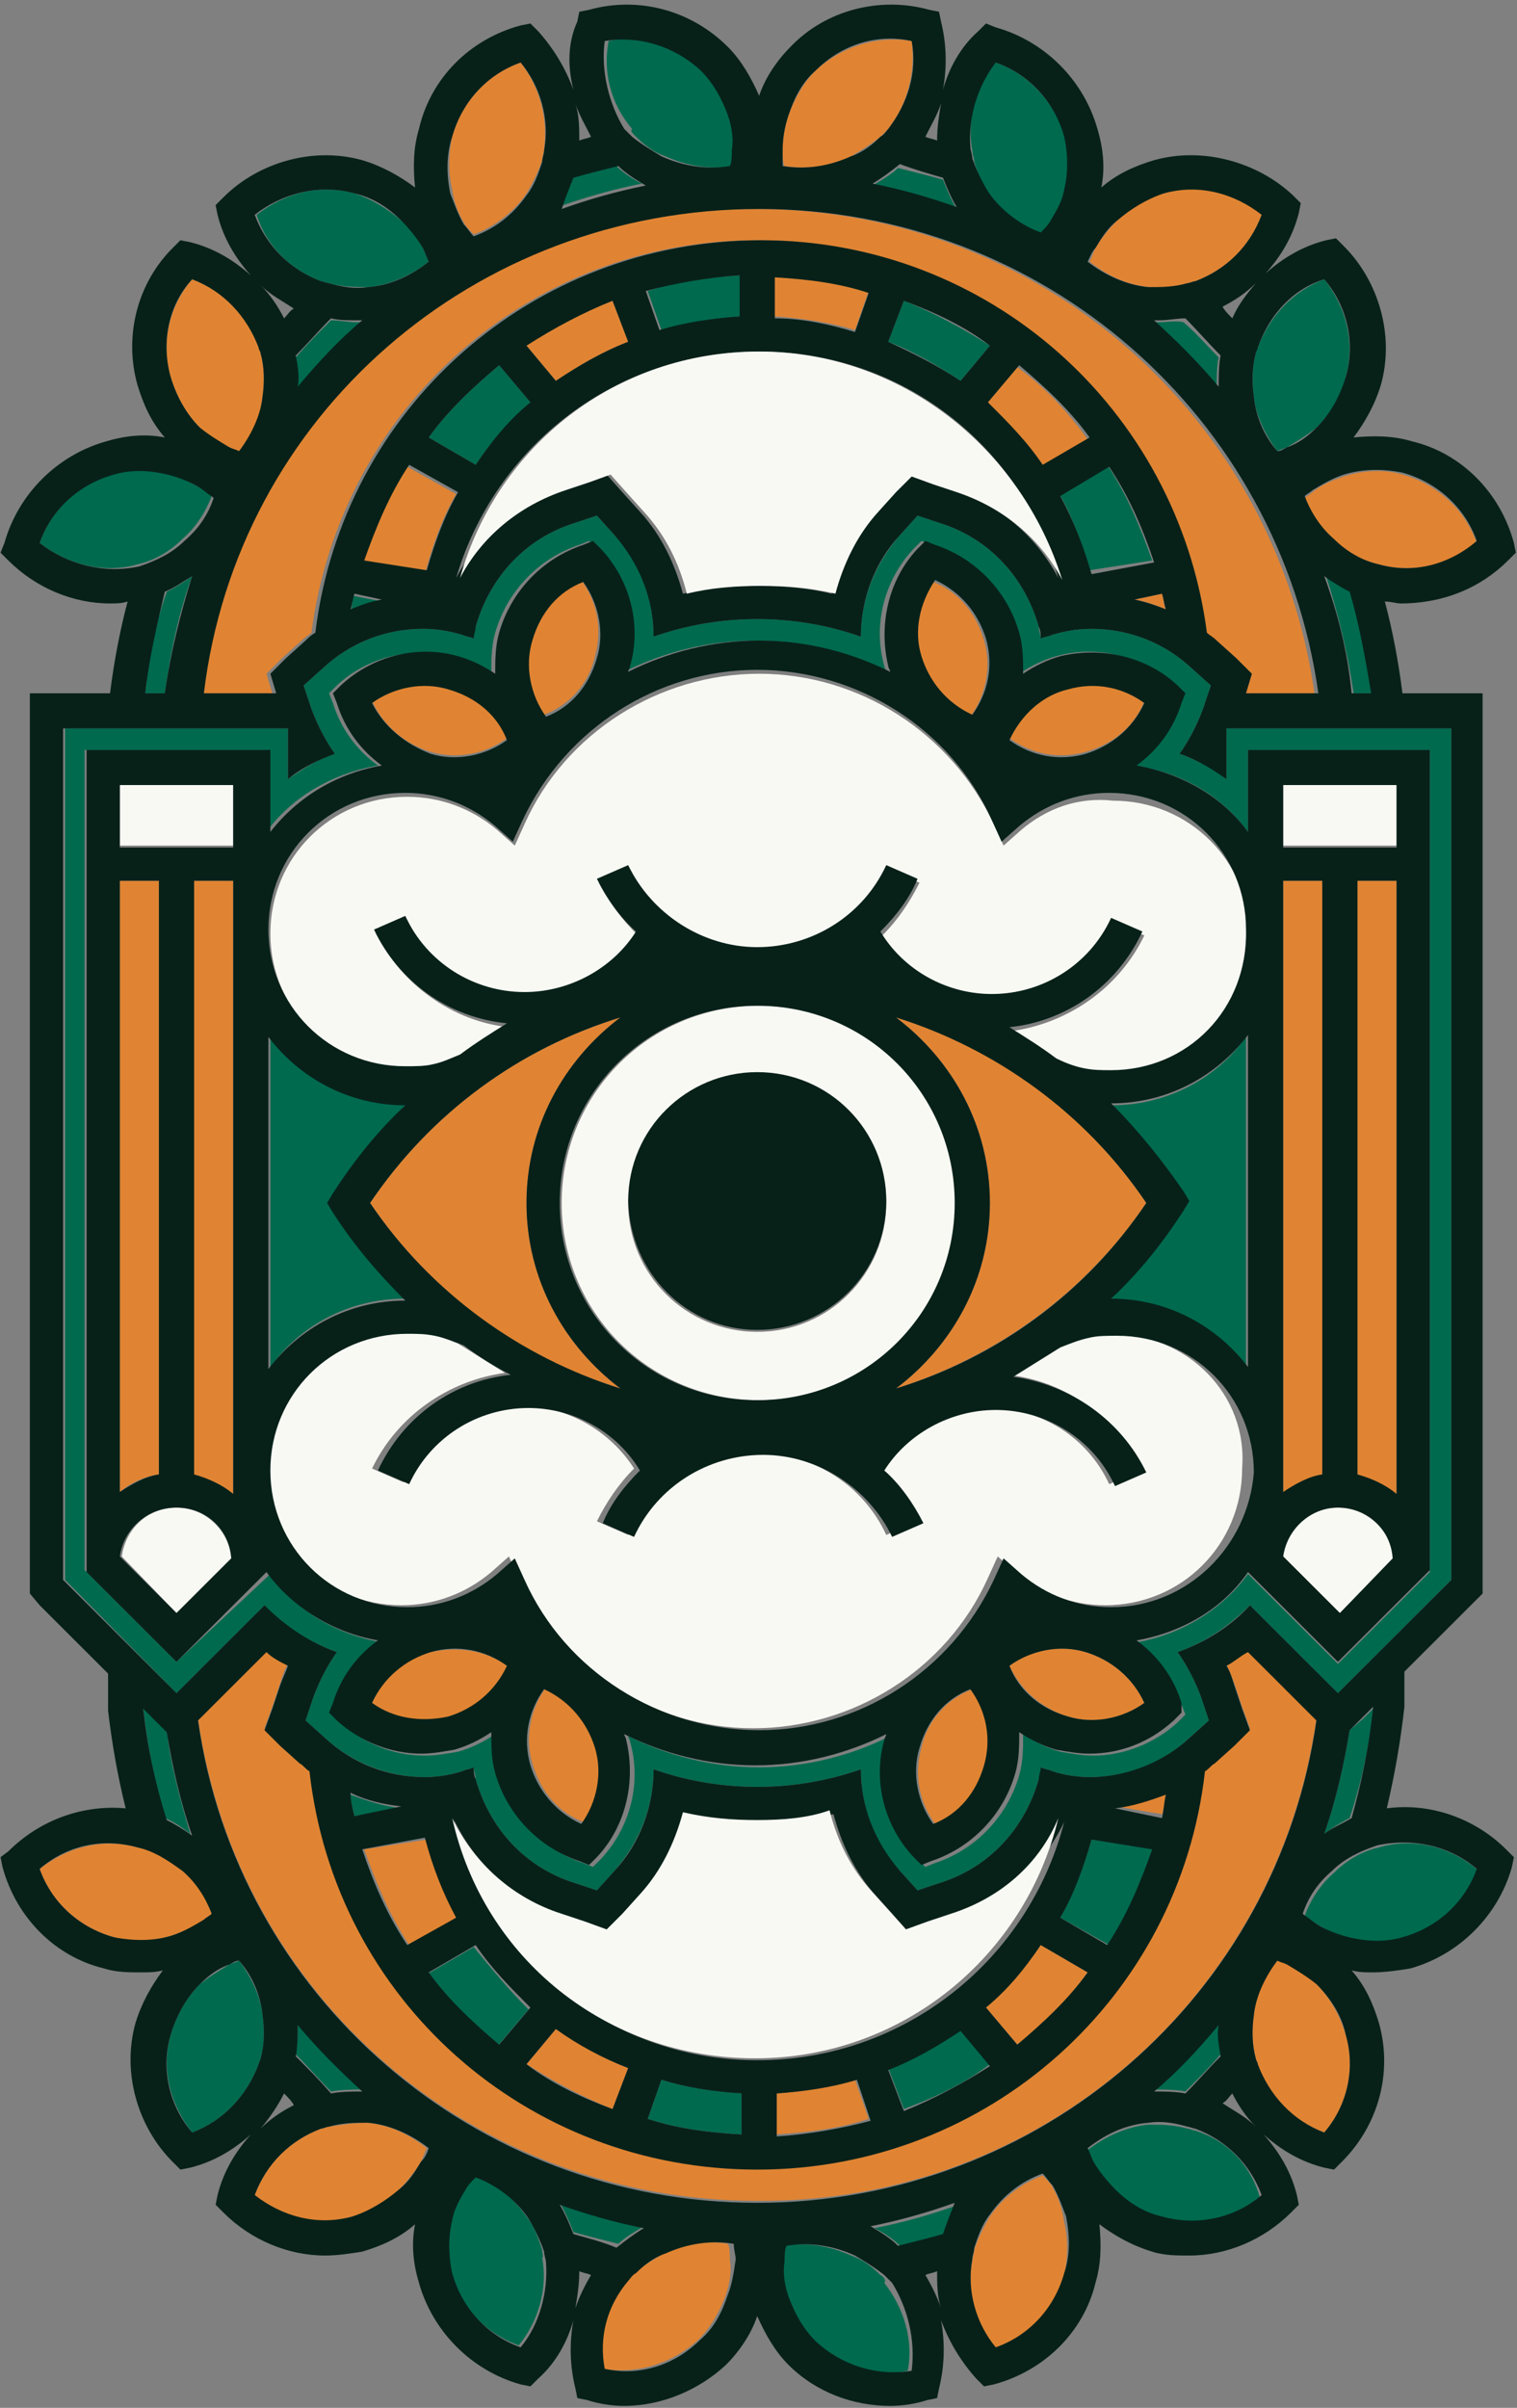 <svg width="365" height="579" viewBox="0 0 365 579" fill="none" xmlns="http://www.w3.org/2000/svg">
<rect x="0" y="0" width="365" height="579" fill="#808080" stroke="none"/>
<g clip-path="url(#clip0_2522_4672)">
<path d="M49.054 461.605C49.525 461.135 50.465 460.666 50.936 460.196C49.525 455.97 47.172 452.683 43.879 449.865C41.057 447.048 37.293 445.169 33.059 444.23C24.591 441.882 16.123 444.23 9.537 449.396C12.36 457.378 18.946 463.483 27.414 465.831C32.118 467.24 37.293 466.77 41.527 465.361C44.35 464.422 46.702 463.483 49.054 461.605Z" fill="#E08433"/>
<path d="M34.943 166.709H39.648C41.059 156.848 42.941 147.456 46.234 138.534C44.352 139.943 42 141.351 40.118 142.291C37.296 150.273 35.884 158.256 34.943 166.709Z" fill="#006A4E"/>
<path d="M62.699 494.945C63.64 491.658 63.64 487.902 63.169 484.615C62.699 479.919 60.347 475.223 57.524 471.466C56.583 471.936 56.113 471.936 55.172 472.405C52.819 473.814 50.467 475.223 48.115 477.101C44.822 480.388 42.47 484.615 41.059 489.31C38.706 497.763 41.059 506.215 46.233 512.789C53.76 509.972 59.406 503.867 62.228 496.354C62.228 495.884 62.699 495.415 62.699 494.945Z" fill="#006A4E"/>
<path d="M40.12 416.056L36.827 412.769L34.475 410.421C35.416 419.813 37.297 428.735 39.65 437.187C42.002 438.126 43.883 439.535 45.765 440.944C43.413 432.961 41.061 424.508 40.12 416.056Z" fill="#006A4E"/>
<path d="M33.059 135.716C37.293 134.777 41.057 132.429 43.879 129.612C47.172 126.794 49.525 123.038 50.936 119.281C50.465 118.812 49.525 118.342 49.054 117.872C46.702 116.464 44.35 115.055 41.527 114.116C36.823 112.707 32.118 112.707 26.943 113.646C18.946 116.464 12.36 122.568 9.537 130.551C16.123 135.716 25.062 138.064 33.059 135.716Z" fill="#006A4E"/>
<path d="M148.32 39.922C144.557 40.861 141.264 41.8 137.5 42.739C136.559 45.087 135.618 47.435 134.207 49.783C140.793 47.435 147.379 45.557 154.436 44.148C152.554 43.209 150.202 41.8 148.32 39.922Z" fill="#006A4E"/>
<path d="M48.117 102.846C49.999 104.724 52.351 106.602 55.174 107.542C56.115 108.011 56.585 108.481 57.526 108.481C60.819 104.724 62.701 100.028 63.172 95.332C63.642 92.045 63.642 88.289 62.701 85.002C62.701 84.532 62.231 84.063 62.231 83.593C59.878 76.08 53.763 69.975 46.236 67.158C40.59 73.732 38.709 82.654 41.061 90.637C42.472 95.332 44.824 99.559 48.117 102.846Z" fill="#E08433"/>
<path d="M77.282 67.627C77.753 67.627 78.694 68.097 79.164 68.097C82.457 69.036 85.28 69.036 88.573 69.036C93.748 68.566 98.923 66.219 103.157 62.931C102.686 61.992 102.216 60.584 101.745 59.644C100.334 57.297 98.923 54.949 96.57 53.07C93.277 50.253 89.514 47.905 85.28 46.496C76.812 44.148 68.344 46.496 61.758 51.661C64.11 59.175 69.755 64.81 77.282 67.627Z" fill="#006A4E"/>
<path d="M111.626 53.54C112.096 54.479 113.037 55.418 113.978 56.358C119.153 54.479 123.857 50.722 126.68 46.496C128.091 44.148 129.503 41.331 130.444 38.514C130.444 37.574 130.914 36.635 130.914 35.696C131.855 28.652 129.973 21.139 125.269 15.034C117.271 17.852 111.156 24.426 108.803 32.879C107.862 37.105 107.862 41.8 108.803 45.557C109.274 48.844 110.215 51.192 111.626 53.54Z" fill="#E08433"/>
<path d="M316.737 413.238L316.266 412.769L300.271 396.803C298.86 398.212 296.978 399.151 295.097 400.09C295.567 401.499 296.508 403.377 296.978 404.786L298.86 410.421L300.742 415.586L296.978 419.343L292.274 423.569C291.333 424.039 290.863 424.978 289.922 425.447C283.806 480.388 237.703 521.242 182.191 521.242C126.679 521.242 80.575 479.919 74.46 425.447C73.519 424.978 73.048 424.039 72.108 423.569L67.403 419.343L63.639 415.586L65.521 410.421L67.403 404.786C67.874 403.377 68.344 401.499 69.285 400.09C67.403 399.151 65.992 397.742 64.11 396.803L48.115 412.769L47.645 413.238C57.053 479.919 113.977 529.225 182.191 529.225C250.405 529.694 307.328 479.919 316.737 413.238Z" fill="#E08433"/>
<path d="M159.612 541.903C157.26 543.312 154.907 544.721 152.555 546.599C152.085 547.068 151.144 548.008 150.673 548.477C145.969 554.582 144.087 562.095 145.028 569.608C153.496 571.017 161.964 568.2 168.08 562.565C171.373 559.278 173.255 555.521 174.666 551.764C175.607 548.947 176.077 546.129 175.607 543.312C175.607 541.903 175.607 540.494 175.136 539.555C170.432 538.616 164.787 539.555 159.612 541.903Z" fill="#E08433"/>
<path d="M154.909 535.329C147.852 533.921 141.266 532.042 134.68 529.694C136.091 532.042 137.032 534.39 137.973 536.738C141.266 537.677 145.029 538.616 148.793 539.556C150.204 538.147 152.556 536.738 154.909 535.329Z" fill="#006A4E"/>
<path d="M153.022 32.878C154.904 34.756 157.256 36.635 160.079 37.574C165.254 39.922 170.899 40.861 176.544 39.922C176.544 38.513 177.015 37.104 177.015 36.165C177.015 33.348 176.544 30.53 176.074 27.713C174.663 23.486 172.781 19.73 169.488 16.912C163.372 10.808 154.904 7.99 146.436 9.869C145.025 17.382 146.906 24.895 152.081 31C151.611 31.469 152.081 31.939 153.022 32.878Z" fill="#006A4E"/>
<path d="M130.443 540.964C129.502 538.147 128.562 535.329 126.68 532.982C123.387 528.286 119.153 524.999 113.978 523.12C113.037 524.06 112.567 524.999 111.626 525.938C110.214 528.286 109.273 531.103 108.333 533.451C107.392 537.677 107.392 541.904 108.333 546.13C110.685 554.582 116.801 561.156 124.798 563.974C129.502 558.339 131.855 550.356 130.443 542.843C130.914 542.843 130.443 541.904 130.443 540.964Z" fill="#006A4E"/>
<path d="M79.166 511.38C78.695 511.38 77.754 511.85 77.284 511.85C69.757 514.667 64.112 520.302 61.289 527.816C67.875 533.45 76.814 535.329 84.811 532.981C89.045 532.042 92.809 529.694 96.102 526.407C97.984 524.528 99.865 522.181 101.277 519.833C101.747 518.893 102.217 517.485 102.688 516.546C98.454 513.259 93.749 510.911 88.104 510.441C85.282 510.441 82.459 510.911 79.166 511.38Z" fill="#E08433"/>
<path d="M48.117 166.709H65.523L64.112 162.013L67.876 158.256L72.58 154.03C73.521 153.091 74.462 152.621 74.932 152.152C81.989 98.15 127.151 57.766 182.193 57.766C237.235 57.766 282.867 98.15 289.454 152.152C290.394 152.621 291.335 153.561 291.806 154.03L296.51 158.256L300.274 162.013L298.862 166.709H316.269C306.86 100.028 249.936 50.253 181.722 50.253C113.979 50.253 57.056 100.028 48.117 166.709Z" fill="#E08433"/>
<path d="M204.774 37.574C207.126 36.165 209.478 34.757 211.831 32.878C212.301 32.409 213.242 31.47 213.712 31C218.417 24.895 220.299 17.382 219.358 9.869C210.89 8.46 202.422 11.278 196.306 16.913C193.013 20.2 191.131 23.956 189.72 27.713C188.779 30.53 188.309 33.348 188.309 36.165C188.309 37.574 188.309 38.983 188.779 39.922C194.424 40.861 200.07 39.922 204.774 37.574Z" fill="#E08433"/>
<path d="M109.745 118.811L97.984 112.237C93.28 119.281 89.987 126.794 87.164 135.247L102.218 138.064C104.1 131.02 106.452 124.446 109.745 118.811Z" fill="#E08433"/>
<path d="M84.34 146.986C86.692 146.047 89.515 145.108 91.867 144.638L84.81 143.23C84.81 144.169 84.81 145.578 84.34 146.986Z" fill="#006A4E"/>
<path d="M209.947 44.618C217.004 46.027 223.59 47.905 230.176 50.253C228.765 47.905 227.824 45.557 226.883 43.209C223.59 42.27 219.827 41.331 216.063 40.392C214.652 41.8 212.299 43.209 209.947 44.618Z" fill="#006A4E"/>
<path d="M302.152 85.002C301.212 88.289 301.212 92.045 301.682 95.332C302.153 100.028 304.505 104.724 307.327 108.481C308.268 108.011 308.739 108.011 309.68 107.542C312.032 106.133 314.384 104.724 316.736 102.846C320.029 99.559 322.852 95.332 323.793 90.637C326.145 82.184 323.793 73.732 318.618 67.158C311.091 69.975 305.446 76.08 302.623 83.593C302.623 83.593 302.152 84.063 302.152 85.002Z" fill="#006A4E"/>
<path d="M127.621 96.742L120.094 87.819C113.978 92.985 107.863 98.62 103.158 105.194L114.449 111.768C118.212 106.133 122.446 101.437 127.621 96.742Z" fill="#006A4E"/>
<path d="M234.41 38.983C235.351 41.8 236.292 44.618 238.174 46.966C241.467 51.662 245.701 54.949 250.876 56.827C251.817 55.888 252.287 54.949 253.228 54.01C254.639 51.662 255.58 48.844 256.521 46.496C257.462 42.27 257.462 38.044 256.521 33.818C254.169 24.896 247.583 17.852 239.585 15.034C234.881 20.669 232.529 28.652 233.94 36.166C233.94 37.105 234.41 38.044 234.41 38.983Z" fill="#006A4E"/>
<path d="M285.688 68.097C286.159 68.097 287.099 67.627 287.57 67.627C295.097 64.81 300.742 59.175 303.565 51.662C296.979 46.027 288.04 44.148 280.043 46.496C275.809 47.435 272.045 49.783 268.752 53.07C266.87 54.949 264.989 57.297 263.577 59.645C263.107 60.584 262.636 61.992 262.166 62.932C266.4 66.219 271.104 68.567 276.75 69.036C279.572 69.506 282.395 69.036 285.688 68.097Z" fill="#E08433"/>
<path d="M87.163 77.488C86.692 77.488 86.222 77.488 85.752 77.488C83.87 77.488 81.518 77.019 79.636 77.019C76.813 79.836 73.991 82.654 71.168 85.941C71.638 88.289 71.638 91.106 71.638 93.454C76.343 87.35 81.518 82.184 87.163 77.488Z" fill="#006A4E"/>
<path d="M278.632 77.488C278.162 77.488 277.691 77.488 277.221 77.488C282.866 82.184 288.041 87.819 292.745 93.454C292.745 91.106 292.745 88.289 293.216 85.941C290.393 83.123 287.57 79.836 284.748 77.488C282.866 77.019 280.984 77.488 278.632 77.488Z" fill="#006A4E"/>
<path d="M277.222 134.777C274.399 126.794 271.106 118.812 266.402 111.768L254.641 118.342C257.934 123.977 260.286 130.551 262.168 137.125L277.222 134.777Z" fill="#006A4E"/>
<path d="M217.473 72.323L213.709 82.184C219.825 84.532 225.47 87.819 231.115 91.576L238.172 83.123C231.586 78.897 224.529 75.14 217.473 72.323Z" fill="#006A4E"/>
<path d="M244.761 88.289L237.234 97.211C242.409 101.437 246.643 106.602 250.407 112.237L261.697 105.663C256.993 99.089 251.348 92.985 244.761 88.289Z" fill="#E08433"/>
<path d="M279.573 142.76L272.986 144.169C275.809 144.638 278.161 145.577 280.513 146.517C280.043 145.577 280.043 144.169 279.573 142.76Z" fill="#E08433"/>
<path d="M178.429 66.219C170.431 66.688 162.904 67.627 155.848 69.975L159.141 79.367C165.256 77.489 171.843 76.549 178.429 76.08V66.219Z" fill="#006A4E"/>
<path d="M151.141 82.184L147.377 72.323C139.85 75.14 132.793 78.427 126.678 83.123L133.734 91.576C139.38 87.819 145.025 84.532 151.141 82.184Z" fill="#E08433"/>
<path d="M186.428 66.219V76.08C193.014 76.549 199.6 77.489 205.716 79.367L209.009 69.975C201.952 68.097 194.425 66.688 186.428 66.219Z" fill="#E08433"/>
<path d="M87.163 502.459C81.518 497.763 76.343 492.128 71.638 486.493C71.638 488.841 71.638 491.658 71.168 494.006C73.991 496.824 76.813 500.111 79.636 502.928C82.459 502.459 84.811 502.459 87.163 502.459Z" fill="#006A4E"/>
<path d="M261.226 180.796C267.812 178.918 272.987 174.692 275.339 168.587C270.164 164.83 263.108 163.422 256.992 165.3C250.406 167.178 245.231 171.405 242.879 177.509C248.054 181.266 254.64 182.674 261.226 180.796Z" fill="#E08433"/>
<path d="M238.171 289.269C238.171 307.583 229.233 323.549 215.59 333.879C239.582 326.366 261.223 310.87 275.806 289.269C261.223 267.669 240.053 252.173 215.59 244.659C229.233 254.99 238.171 270.956 238.171 289.269Z" fill="#E08433"/>
<path d="M89.045 289.269C103.629 310.87 124.798 326.366 149.261 333.879C135.619 323.549 126.68 307.583 126.68 289.269C126.68 270.956 135.619 254.99 149.261 244.659C124.798 252.173 103.629 267.669 89.045 289.269Z" fill="#E08433"/>
<path d="M135.146 289.269C135.146 315.566 156.316 336.697 182.661 336.697C209.006 336.697 230.176 315.566 230.176 289.269C230.176 262.973 209.006 241.842 182.661 241.842C156.316 241.842 135.146 262.973 135.146 289.269ZM182.191 258.277C199.126 258.277 213.24 271.895 213.24 289.269C213.24 306.174 199.597 320.262 182.191 320.262C165.255 320.262 151.141 306.644 151.141 289.269C151.612 271.895 165.255 258.277 182.191 258.277Z" fill="#F9F9F4"/>
<path d="M143.143 157.787C145.025 151.212 143.614 144.638 139.85 139.473C133.735 142.29 129.501 147.456 127.619 153.56C125.737 160.134 127.148 166.709 130.912 171.874C137.028 169.526 141.732 164.361 143.143 157.787Z" fill="#E08433"/>
<path d="M233.468 172.344C237.231 167.178 238.642 160.135 236.761 154.03C234.879 147.456 230.645 142.291 224.529 139.943C220.766 145.108 219.354 152.152 221.236 158.256C223.118 164.361 227.822 169.526 233.468 172.344Z" fill="#E08433"/>
<path d="M97.513 312.279C91.397 306.174 85.282 299.13 80.577 291.148L79.166 288.8L80.577 286.452C85.752 278.938 91.397 271.895 97.984 265.321C84.341 265.321 72.58 258.746 65.053 248.885V328.714C72.109 318.853 83.87 312.279 97.513 312.279Z" fill="#006A4E"/>
<path d="M325.206 142.291C322.853 141.351 320.972 139.943 319.09 138.534C321.912 147.456 324.265 156.848 325.676 166.709H330.38C328.969 158.256 327.558 150.273 325.206 142.291Z" fill="#006A4E"/>
<path d="M295.096 187.37C291.803 184.553 287.569 182.674 283.806 181.265C286.158 177.978 288.04 174.222 289.451 170.465L291.333 164.83L286.628 160.604C280.042 154.499 271.574 151.212 262.636 151.212C259.343 151.212 256.52 151.682 253.227 152.621C252.286 153.091 251.345 153.091 250.404 153.56C250.404 152.621 249.934 151.682 249.934 150.743C246.641 139.003 238.173 129.612 226.412 125.855L220.767 123.977L216.533 128.672C210.417 135.716 207.124 144.169 207.124 153.091C199.126 150.273 190.658 148.864 182.191 148.864C173.723 148.864 165.255 150.273 157.257 153.091C157.257 144.169 153.964 135.247 147.848 128.672L143.614 123.977L137.969 125.855C126.208 129.612 117.74 139.003 114.447 150.743C113.977 151.682 113.977 152.621 113.977 153.56C113.036 153.091 112.095 153.091 111.154 152.621C107.861 151.682 105.038 151.212 101.745 151.212C92.807 151.212 84.339 154.499 77.752 160.604L73.048 164.83L74.93 170.465C76.341 174.222 78.223 177.978 80.575 181.265C76.341 182.674 72.578 185.022 69.285 187.37V175.161H15.654V379.898L42.469 407.134L63.639 386.002C68.344 391.168 74.46 394.924 81.046 397.272C78.693 400.559 76.812 404.316 75.4 408.073L73.519 413.708L78.223 417.934C84.809 424.038 93.748 427.326 102.215 427.326C105.038 427.326 108.331 426.856 111.154 425.917C112.095 425.447 113.036 425.447 113.977 424.978C113.977 425.917 114.447 426.856 114.447 427.795C117.74 439.535 126.208 448.926 137.969 452.683L143.614 454.561L147.848 449.865C153.964 442.822 157.257 434.369 157.257 425.447C165.255 428.265 173.723 429.673 182.191 429.673C190.658 429.673 199.126 428.265 207.124 425.447C207.124 434.369 210.417 443.291 216.533 449.865L220.767 454.561L226.412 452.683C238.173 448.926 246.641 439.535 249.934 427.795C250.404 426.856 250.404 425.917 250.404 424.978C251.345 425.447 252.286 425.447 253.227 425.917C256.05 426.856 259.343 427.326 262.166 427.326C271.104 427.326 279.572 424.038 286.158 417.934L290.862 413.708L288.981 408.073C287.569 404.316 285.688 400.559 283.335 397.272C289.922 394.924 295.567 391.168 300.742 386.002L321.912 407.134L349.197 379.898V175.161H295.096V187.37ZM300.271 200.049V180.326H344.022V378.02L321.912 400.09L300.271 378.489C294.156 386.942 284.276 393.046 273.456 394.924C278.631 398.681 282.395 403.846 284.276 409.951L285.217 412.299L283.335 414.177C277.69 419.343 270.163 422.16 263.106 422.16C260.284 422.16 257.932 421.691 255.109 421.221C251.816 420.282 248.993 418.873 246.171 416.995C246.171 420.282 246.171 423.569 245.23 426.856C242.407 436.717 234.88 444.7 225.001 447.987L222.648 448.926L220.767 447.048C213.71 439.535 211.358 428.734 213.71 418.873C213.71 418.403 214.181 417.934 214.181 417.464C204.772 422.16 193.952 424.978 182.661 424.978C171.37 424.978 160.55 422.16 151.141 417.464C151.141 417.934 151.612 418.403 151.612 418.873C154.434 428.734 151.612 439.535 144.555 447.048L142.673 448.926L140.321 447.987C130.442 444.7 122.915 436.717 120.092 426.856C119.151 423.569 119.151 420.282 119.151 416.995C116.329 418.873 113.506 420.282 110.213 421.221C107.39 421.691 105.038 422.16 102.215 422.16C94.688 422.16 87.632 419.343 81.987 414.177L80.105 412.299L81.046 409.951C82.927 403.846 86.691 398.681 91.866 394.924C81.046 393.046 71.166 387.411 65.051 378.489L42.469 399.62L20.359 377.55V375.672V180.326H64.11V200.049C70.225 191.596 80.105 185.961 90.925 184.083C85.75 180.326 81.987 175.161 80.105 169.056L79.164 166.708L81.046 164.83C88.573 157.786 99.393 155.439 109.272 157.786C112.565 158.726 115.388 160.134 118.21 162.013C118.21 158.726 118.21 155.439 119.151 152.151C121.974 142.29 129.501 134.307 139.38 131.02L141.733 130.081L143.614 131.96C150.671 139.473 153.023 150.273 150.671 160.134C150.671 160.604 150.201 161.074 150.201 161.543C159.609 156.847 170.429 154.03 181.72 154.03C193.011 154.03 203.831 156.847 213.24 161.543C213.24 161.074 212.769 160.604 212.769 160.134C209.947 150.273 212.769 139.473 219.826 131.96L221.708 130.081L224.06 131.02C233.939 134.307 241.466 142.29 244.289 152.151C245.23 155.439 245.23 158.726 245.23 162.013C248.052 160.134 250.875 158.726 254.168 157.786C264.047 154.969 274.867 157.786 282.395 164.83L284.276 166.708L283.335 169.056C281.454 175.161 277.69 180.326 272.515 184.083C284.276 185.492 294.156 191.596 300.271 200.049Z" fill="#006A4E"/>
<path d="M245.702 199.579L241.468 203.336L239.116 198.171C228.766 176.1 206.656 162.013 182.663 162.013C158.671 162.013 136.089 176.1 126.21 198.171L123.858 203.336L119.624 199.579C113.508 194.414 105.981 191.597 97.984 191.597C79.636 191.597 65.053 206.154 65.053 224.467C65.053 242.781 79.636 257.338 97.984 257.338C100.336 257.338 102.218 257.338 104.57 256.868C106.922 256.399 109.274 255.459 111.156 254.52C114.92 251.703 118.683 249.355 122.447 247.007C108.804 245.598 96.572 236.676 90.457 224.467L97.984 221.18C103.158 232.45 114.449 239.494 126.681 239.494C137.501 239.494 147.38 233.859 153.496 224.937C149.732 221.18 146.439 216.954 144.087 212.258L151.614 208.971C157.259 221.18 169.491 228.693 182.663 228.693C195.835 228.693 208.067 220.711 213.712 208.971L221.239 212.258C218.887 216.954 216.064 221.18 212.301 224.937C217.946 233.859 228.296 239.963 239.116 239.963C251.347 239.963 262.638 232.92 267.813 221.65L275.34 224.937C269.224 237.615 256.993 246.068 243.35 247.946C247.114 250.294 250.877 252.642 254.641 255.459C256.993 256.399 258.875 257.338 261.227 257.807C263.109 258.277 265.461 258.277 267.813 258.277C286.16 258.277 300.744 243.72 300.744 225.406C300.744 207.093 286.16 192.536 267.813 192.536C259.345 191.597 251.818 194.414 245.702 199.579Z" fill="#F9F9F4"/>
<path d="M337.434 114.116C332.73 112.707 327.555 113.176 323.321 114.585C320.498 115.524 318.146 116.464 315.794 118.342C315.323 118.811 314.383 119.281 313.912 119.751C315.323 123.977 317.676 127.264 320.969 130.081C323.791 132.899 327.555 134.777 331.789 135.716C340.257 138.064 348.725 135.716 355.311 130.551C352.488 122.568 345.902 116.464 337.434 114.116Z" fill="#E08433"/>
<path d="M103.629 397.273C97.043 399.151 91.868 403.377 89.516 409.482C94.691 413.238 101.747 414.647 107.863 412.769C114.449 410.89 119.624 406.664 121.976 400.56C116.801 396.803 110.215 395.864 103.629 397.273Z" fill="#E08433"/>
<path d="M221.707 420.282C219.825 426.856 221.236 433.43 225 438.596C231.116 435.778 235.35 430.613 237.231 424.508C239.113 417.934 237.702 411.36 233.938 406.195C227.823 408.543 223.118 413.708 221.707 420.282Z" fill="#E08433"/>
<path d="M131.385 405.725C127.621 410.89 126.21 417.934 128.092 424.039C129.973 430.613 134.207 435.778 140.323 438.126C144.087 432.961 145.498 425.917 143.616 419.812C141.734 413.708 137.03 408.542 131.385 405.725Z" fill="#E08433"/>
<path d="M261.226 397.272C254.64 395.394 248.054 396.803 242.879 400.559C245.702 406.664 250.876 410.89 256.992 412.769C263.578 414.647 270.164 413.238 275.339 409.481C272.517 403.377 267.342 399.151 261.226 397.272Z" fill="#E08433"/>
<path d="M267.344 320.731C264.991 320.731 263.11 320.731 260.757 321.201C258.405 321.67 256.053 322.609 253.701 323.549C249.937 326.366 246.174 328.714 242.41 330.592C256.053 332.001 268.285 340.453 274.4 353.602L266.873 356.889C261.698 345.619 250.408 338.575 238.176 338.575C227.356 338.575 217.477 344.21 211.361 353.132C215.125 356.889 218.418 361.115 220.77 365.811L213.243 369.098C207.598 356.889 195.366 349.375 182.194 349.375C169.021 349.375 156.79 357.358 151.145 369.098L143.618 365.811C145.97 361.115 148.792 356.889 152.556 353.132C146.911 344.21 136.561 338.106 125.741 338.106C113.509 338.106 102.219 345.149 97.044 356.419L89.517 353.132C95.633 340.453 107.864 332.001 121.507 330.123C117.743 327.775 113.98 325.427 110.216 323.079C107.864 322.14 105.512 321.201 103.16 320.731C101.278 320.261 98.926 320.262 96.573 320.262C78.226 320.262 63.643 334.818 63.643 353.132C63.643 371.446 78.226 386.003 96.573 386.003C104.571 386.003 112.098 383.185 118.214 378.02L122.448 374.263L124.8 379.429C135.15 401.499 157.26 415.586 181.253 415.586C205.245 415.586 227.827 401.499 237.706 379.429L240.058 374.263L244.292 378.02C250.408 383.185 257.935 386.003 265.932 386.003C284.279 386.003 298.863 371.446 298.863 353.132C300.275 335.288 285.691 320.731 267.344 320.731Z" fill="#F9F9F4"/>
<path d="M267.342 265.79C273.457 271.894 279.573 278.938 284.277 286.921L285.689 289.269L284.277 291.617C279.103 299.6 273.457 306.174 266.871 312.748C280.514 312.748 292.275 319.322 299.802 329.183V249.355C292.745 259.216 280.984 265.79 267.342 265.79Z" fill="#006A4E"/>
<path d="M103.629 180.796C110.215 182.674 116.801 181.266 121.976 177.509C119.153 171.405 113.979 167.178 107.863 165.3C101.277 163.422 94.691 164.83 89.516 168.587C92.338 174.692 97.513 178.918 103.629 180.796Z" fill="#E08433"/>
<path d="M316.736 477.101C314.854 475.223 312.502 473.345 309.68 472.405C308.739 471.936 308.268 471.466 307.327 471.466C304.034 475.223 302.153 479.919 301.682 484.615C301.212 487.902 301.212 491.658 302.152 494.945C302.152 495.415 302.623 495.884 302.623 496.354C304.975 503.867 311.091 509.972 318.618 512.789C324.263 506.215 326.145 497.293 323.793 489.31C322.381 484.615 320.029 480.388 316.736 477.101Z" fill="#E08433"/>
<path d="M211.828 547.068C209.947 545.19 207.594 543.312 204.772 542.373C199.597 540.025 193.952 539.086 188.306 540.025C188.306 541.433 187.836 542.842 187.836 543.781C187.836 546.599 188.306 549.416 188.777 552.234C190.188 556.46 192.07 560.217 195.363 563.034C201.479 569.139 209.947 571.956 218.415 570.078C219.826 562.565 217.474 555.051 212.769 548.947C213.24 548.477 212.769 547.538 211.828 547.068Z" fill="#006A4E"/>
<path d="M287.572 512.32C287.101 512.32 286.16 511.85 285.69 511.85C282.397 510.911 279.574 510.911 276.281 510.911C271.106 511.38 265.931 513.728 261.697 517.015C262.168 517.955 262.638 519.363 263.109 520.302C264.52 522.65 265.931 524.998 268.283 526.877C271.577 529.694 275.34 532.042 279.574 533.451C288.042 535.799 296.51 533.451 303.096 528.285C300.744 520.303 295.099 514.668 287.572 512.32Z" fill="#006A4E"/>
<path d="M253.228 525.938C252.758 524.999 251.817 524.06 250.876 523.12C245.701 524.999 240.997 528.755 238.174 532.982C236.763 535.329 235.351 538.147 234.41 540.964C234.41 541.904 233.94 542.843 233.94 543.782C232.529 551.295 234.881 558.808 239.585 564.913C247.583 562.096 253.699 555.521 256.051 547.069C256.992 542.843 256.992 538.147 256.051 534.39C255.58 531.103 254.639 528.286 253.228 525.938Z" fill="#E08433"/>
<path d="M216.534 540.025C220.297 539.086 223.59 538.147 227.354 537.208C228.295 534.86 229.236 532.512 230.647 530.164C224.061 532.512 217.475 534.39 210.418 535.799C212.3 536.738 214.652 538.147 216.534 540.025Z" fill="#006A4E"/>
<path d="M318.147 211.788H308.738V224.467V353.602V359.237C311.561 356.889 314.854 355.48 318.147 355.01V211.788Z" fill="#E08433"/>
<path d="M277.691 502.459C280.044 502.459 282.866 502.459 285.218 502.928C288.041 500.111 290.864 497.293 293.686 494.006C293.216 491.658 293.216 488.841 293.216 486.493C288.512 492.128 283.337 497.763 277.691 502.459Z" fill="#006A4E"/>
<path d="M261.699 474.283L250.409 467.709C246.645 473.344 241.941 478.04 237.236 482.736L244.763 491.658C251.35 486.492 256.995 480.858 261.699 474.283Z" fill="#E08433"/>
<path d="M280.517 431.082C276.753 432.961 272.519 433.9 268.285 434.369L279.576 436.248C280.046 434.839 280.517 432.961 280.517 431.082Z" fill="#E08433"/>
<path d="M255.113 461.135L266.874 467.71C271.579 460.666 274.872 453.153 277.694 444.7L262.64 442.352C260.759 448.926 258.406 455.031 255.113 461.135Z" fill="#006A4E"/>
<path d="M213.713 497.293L217.476 507.154C225.003 504.337 232.06 501.05 238.176 496.354L231.119 487.901C225.474 491.658 219.829 494.945 213.713 497.293Z" fill="#006A4E"/>
<path d="M186.428 513.259C194.425 512.789 201.952 511.85 209.009 509.502L205.716 500.111C199.6 501.989 193.014 502.928 186.428 503.398V513.259Z" fill="#E08433"/>
<path d="M178.431 513.259V503.398C171.845 502.928 165.258 501.989 159.143 500.111L155.85 509.502C162.906 511.85 170.433 512.789 178.431 513.259Z" fill="#006A4E"/>
<path d="M113.978 468.179L102.688 474.753C107.392 481.327 113.508 486.962 119.623 492.128L127.15 483.206C122.446 478.51 118.212 473.345 113.978 468.179Z" fill="#006A4E"/>
<path d="M85.283 436.717L96.573 434.839C92.339 434.37 88.105 432.961 84.342 431.552C84.342 432.961 84.812 434.839 85.283 436.717Z" fill="#006A4E"/>
<path d="M87.635 444.7C90.457 452.683 93.751 460.666 98.455 467.71L110.216 461.135C106.923 455.5 104.571 448.926 102.689 442.352L87.635 444.7Z" fill="#E08433"/>
<path d="M151.143 497.293C145.027 494.945 139.382 491.658 133.736 487.901L126.68 496.354C133.266 500.58 140.322 504.337 147.379 507.154L151.143 497.293Z" fill="#E08433"/>
<path d="M56.112 188.309H28.826V203.336H56.112V188.309Z" fill="#F9F9F4"/>
<path d="M326.617 355.01C329.91 355.95 333.203 357.358 336.026 359.706V211.788H326.617V355.01Z" fill="#E08433"/>
<path d="M336.024 188.309H308.738V203.336H336.024V188.309Z" fill="#F9F9F4"/>
<path d="M46.707 355.01C50 355.95 53.293 357.358 56.116 359.706V354.071V224.467V211.788H46.707V355.01Z" fill="#E08433"/>
<path d="M321.911 362.524C314.854 362.524 309.679 367.689 308.738 374.263L322.381 387.881L335.553 374.733C334.613 368.159 328.967 362.524 321.911 362.524Z" fill="#F9F9F4"/>
<path d="M38.235 211.788H28.826V358.767C31.649 356.419 34.942 355.01 38.235 354.541V211.788Z" fill="#E08433"/>
<path d="M330.382 410.89L328.03 413.238L324.737 416.056C323.326 424.508 321.444 432.961 318.621 440.943C320.503 439.535 322.855 438.126 324.737 437.187C327.56 428.734 329.441 419.812 330.382 410.89Z" fill="#006A4E"/>
<path d="M331.789 444.231C327.555 445.17 323.791 447.518 320.969 450.335C317.676 453.153 315.323 456.909 313.912 460.666C314.383 461.136 315.323 461.605 315.794 462.075C318.146 463.484 320.498 464.892 323.321 465.832C328.025 467.24 332.73 467.24 337.905 466.301C346.373 463.953 352.959 457.849 355.781 449.866C348.725 443.761 339.786 441.883 331.789 444.231Z" fill="#006A4E"/>
<path d="M42.471 362.524C35.415 362.524 30.24 367.689 29.299 374.263L42.471 387.881L55.644 374.733C55.173 368.159 49.528 362.524 42.471 362.524Z" fill="#F9F9F4"/>
<path d="M182.194 319.792C199.13 319.792 213.243 306.174 213.243 288.799C213.243 271.894 199.6 257.807 182.194 257.807C165.258 257.807 151.145 271.425 151.145 288.799C151.615 306.174 165.258 319.792 182.194 319.792Z" fill="#072119"/>
<path d="M300.272 180.327V200.049C294.156 191.596 284.277 185.961 273.457 184.083C278.632 180.327 282.395 175.161 284.277 169.057L285.218 166.709L283.336 164.83C275.809 157.787 264.989 155.439 255.11 157.787C251.817 158.726 248.994 160.135 246.171 162.013C246.171 158.726 246.171 155.439 245.231 152.152C242.408 142.291 234.881 134.308 225.002 131.021L222.649 130.081L220.768 131.96C213.711 139.473 211.359 150.273 213.711 160.135C213.711 160.604 214.181 161.074 214.181 161.543C204.773 156.847 193.952 154.03 182.662 154.03C171.371 154.03 160.551 156.847 151.142 161.543C151.142 161.074 151.613 160.604 151.613 160.135C154.435 150.273 151.613 139.473 144.556 131.96L142.674 130.081L140.322 131.021C130.443 134.308 122.916 142.291 120.093 152.152C119.152 155.439 119.152 158.726 119.152 162.013C116.33 160.135 113.507 158.726 110.214 157.787C100.335 154.969 89.514 157.787 81.987 164.83L80.106 166.709L81.047 169.057C82.928 175.161 86.692 180.327 91.867 184.083C81.047 185.961 71.638 191.596 65.052 200.049V180.327H20.83V376.141V378.02L42.47 399.62L64.111 378.02C70.226 386.472 80.106 392.577 90.926 394.455C85.751 398.212 81.987 403.377 80.106 409.482L79.165 411.83L81.047 413.708C86.692 418.873 94.219 421.691 101.276 421.691C104.098 421.691 106.45 421.221 109.273 420.752C112.566 419.812 115.389 418.404 118.211 416.525C118.211 419.812 118.211 423.099 119.152 426.387C121.975 436.248 129.502 444.231 139.381 447.518L141.733 448.457L143.615 446.578C150.672 439.065 153.024 428.265 150.672 418.404C150.672 417.934 150.201 417.465 150.201 416.995C159.61 421.691 170.43 424.508 181.721 424.508C193.012 424.508 203.832 421.691 213.241 416.995C213.241 417.465 212.77 417.934 212.77 418.404C209.947 428.265 212.77 439.065 219.827 446.578L221.708 448.457L224.061 447.518C233.94 444.231 241.467 436.248 244.29 426.387C245.231 423.099 245.231 419.812 245.231 416.525C248.053 418.404 250.876 419.812 254.169 420.752C256.992 421.221 259.344 421.691 262.166 421.691C269.693 421.691 276.75 418.873 282.395 413.708L284.277 411.83V409.482C282.395 403.377 278.632 398.212 273.457 394.455C284.277 392.577 294.156 386.942 300.272 378.02L321.912 399.62L344.023 377.55V180.327H300.272ZM28.828 211.788H38.236V354.541C34.943 355.01 31.65 356.889 28.828 358.767V211.788ZM42.47 387.881L28.828 374.263C29.768 367.689 35.414 362.524 42.47 362.524C49.527 362.524 55.172 367.689 55.643 374.733L42.47 387.881ZM56.113 224.467V353.602V359.237C53.291 356.889 49.997 355.48 46.704 354.541V211.788H56.113V224.467ZM56.113 203.806H28.828V188.779H56.113V203.806ZM256.992 165.77C263.578 163.891 270.164 165.3 275.339 169.057C272.516 175.161 267.341 179.387 261.226 181.266C254.639 183.144 248.053 181.735 242.878 177.979C245.701 171.874 250.876 167.178 256.992 165.77ZM225.002 139.473C231.117 142.291 235.351 147.456 237.233 153.56C239.115 160.135 237.703 166.709 233.94 171.874C227.824 169.057 223.59 163.891 221.708 157.787C219.827 151.682 221.238 145.108 225.002 139.473ZM128.091 154.03C129.972 147.456 134.206 142.291 140.322 139.943C144.086 145.108 145.497 152.152 143.615 158.256C141.733 164.83 137.499 169.996 131.384 172.344C127.62 167.178 126.209 160.135 128.091 154.03ZM89.514 169.057C94.689 165.3 101.746 163.891 107.862 165.77C114.448 167.648 119.623 171.874 121.975 177.979C116.8 181.735 109.743 183.144 103.628 181.266C97.512 178.918 92.337 174.692 89.514 169.057ZM64.581 249.355C72.108 259.216 83.869 265.79 97.512 265.79C90.926 271.895 85.281 278.938 80.106 286.921L78.694 289.269L80.106 291.617C85.281 299.6 90.926 306.174 97.512 312.748C83.869 312.748 72.108 319.322 64.581 329.183V249.355ZM229.706 289.269C229.706 315.566 208.536 336.697 182.191 336.697C155.847 336.697 134.677 315.566 134.677 289.269C134.677 262.973 155.847 241.842 182.191 241.842C208.536 241.842 229.706 262.973 229.706 289.269ZM215.593 244.659C239.585 252.172 261.226 267.668 275.809 289.269C261.226 310.87 240.056 326.366 215.593 333.879C229.236 323.548 238.174 307.583 238.174 289.269C238.174 270.955 229.236 254.99 215.593 244.659ZM204.302 345.619C204.302 345.619 204.773 345.619 204.302 345.619C204.773 345.619 204.302 345.619 204.302 345.619ZM160.081 345.149C160.081 345.149 159.61 345.149 160.081 345.149C159.61 345.149 160.081 345.149 160.081 345.149ZM126.679 289.269C126.679 307.583 135.618 323.548 149.261 333.879C125.268 326.366 103.628 310.87 89.044 289.269C103.628 267.668 124.798 252.172 149.261 244.659C135.618 254.99 126.679 270.955 126.679 289.269ZM107.862 412.769C101.276 414.177 94.689 413.238 89.514 409.482C92.337 403.377 97.512 399.151 103.628 397.273C110.214 395.394 116.8 396.803 121.975 400.56C119.152 406.664 113.977 410.89 107.862 412.769ZM139.852 438.596C133.736 435.778 129.502 430.613 127.62 424.508C125.738 417.934 127.15 411.36 130.913 406.195C137.029 409.012 141.263 414.177 143.145 420.282C145.027 426.387 143.615 433.43 139.852 438.596ZM236.763 424.508C234.881 431.082 230.647 436.248 224.531 438.596C220.768 433.43 219.356 426.387 221.238 420.282C223.12 413.708 227.354 408.543 233.469 406.195C237.233 411.36 238.644 417.934 236.763 424.508ZM275.339 409.482C270.164 413.238 263.107 414.647 256.992 412.769C250.405 410.89 245.231 406.664 242.878 400.56C248.053 396.803 255.11 395.394 261.226 397.273C267.341 399.151 272.516 403.377 275.339 409.482ZM267.341 386.472C259.344 386.472 251.817 383.655 245.701 378.489L241.467 374.733L239.115 379.898C228.765 401.968 206.654 416.056 182.662 416.056C158.669 416.056 136.088 401.968 126.209 379.898L123.857 374.733L119.623 378.489C113.507 383.655 105.98 386.472 97.982 386.472C79.635 386.472 65.052 371.915 65.052 353.602C65.052 335.288 79.635 320.731 97.982 320.731C100.335 320.731 102.216 320.731 104.569 321.201C106.921 321.67 109.273 322.609 111.625 323.548C115.389 326.366 119.152 328.714 122.916 330.592C109.273 332.001 97.041 340.453 90.926 353.602L98.453 356.889C103.628 345.619 114.918 338.575 127.15 338.575C137.97 338.575 148.32 344.21 153.965 353.602C150.201 357.358 146.908 361.584 145.027 366.28L152.554 369.567C158.199 357.358 170.43 349.845 183.603 349.845C196.775 349.845 209.007 357.828 214.652 369.567L222.179 366.28C219.827 361.584 216.534 356.889 212.77 353.602C218.415 344.68 228.765 339.045 239.585 339.045C251.817 339.045 263.107 346.088 268.282 357.358L275.809 354.071C269.693 341.393 257.462 332.94 243.819 331.062C247.583 328.714 251.346 326.366 255.11 324.018C257.462 323.079 259.814 322.14 262.166 321.67C264.048 321.201 266.4 321.201 268.753 321.201C287.1 321.201 301.683 335.758 301.683 354.071C300.272 371.915 285.688 386.472 267.341 386.472ZM300.272 328.714C292.745 318.853 280.984 312.279 267.341 312.279C273.927 306.174 279.573 299.13 284.748 291.147L286.159 288.8L284.748 286.452C279.573 278.938 273.927 271.895 267.341 265.321C280.984 265.321 292.745 258.746 300.272 248.885V328.714ZM267.341 257.338C264.989 257.338 263.107 257.338 260.755 256.868C258.403 256.398 256.051 255.459 254.169 254.52C250.405 251.703 246.642 249.355 242.878 247.007C256.521 245.598 268.753 237.146 274.868 223.997L267.341 220.71C262.166 231.98 250.876 239.024 238.644 239.024C227.824 239.024 217.474 233.389 211.829 223.997C215.593 220.241 218.886 216.015 220.768 211.319L213.241 208.032C207.595 220.241 195.364 227.754 182.191 227.754C169.019 227.754 156.788 219.771 151.142 208.032L143.615 211.319C145.967 216.015 149.261 220.71 153.024 223.997C147.379 232.919 137.029 238.554 126.209 238.554C113.977 238.554 102.687 231.511 97.512 220.241L89.985 223.528C96.101 236.207 107.862 244.659 121.975 246.068C118.211 248.416 114.448 250.764 110.684 253.581C108.332 254.52 106.45 255.459 104.098 255.929C102.216 256.398 99.864 256.399 97.512 256.399C79.165 256.399 64.581 241.842 64.581 223.528C64.581 205.214 79.165 190.657 97.512 190.657C105.509 190.657 113.037 193.475 119.152 198.64L123.386 202.397L125.738 197.231C136.088 175.161 158.199 161.074 182.191 161.074C206.184 161.074 228.765 175.161 238.644 197.231L240.997 202.397L245.231 198.64C251.346 193.475 258.873 190.657 266.871 190.657C285.218 190.657 299.802 205.214 299.802 223.528C300.272 242.781 285.688 257.338 267.341 257.338ZM308.74 353.602V224.467V211.788H318.149V354.541C314.856 355.01 311.563 356.889 308.74 358.767V353.602ZM322.383 387.881L308.74 374.263C309.681 367.689 315.326 362.524 321.912 362.524C328.969 362.524 334.614 367.689 335.085 374.733L322.383 387.881ZM336.026 359.237C333.203 356.889 329.91 355.48 326.617 354.541V211.788H336.026V359.237ZM336.026 203.806H308.74V188.779H336.026V203.806Z" fill="#072119"/>
<path d="M362.841 134.78L364.723 132.902L364.252 130.554C360.959 118.345 351.55 108.953 339.789 106.136C335.085 104.727 330.381 104.727 325.676 105.196C328.499 101.44 330.851 97.214 332.262 92.518C335.555 80.778 331.792 67.63 323.324 59.178L321.442 57.299L319.09 57.769C313.445 59.178 308.74 61.995 304.506 65.752C308.27 61.526 311.092 56.83 312.504 51.195L312.974 48.847L311.092 46.968C302.625 38.986 289.452 35.229 277.691 38.516C272.987 39.925 268.753 41.803 264.989 45.09C265.93 40.394 265.46 35.699 264.048 31.003C260.755 19.263 251.346 9.872 239.585 6.585L237.233 5.645L235.351 7.524C231.117 11.28 228.295 16.446 226.883 21.611C227.824 16.446 227.824 10.811 226.413 5.176L225.943 2.828L223.59 2.358C211.829 -0.929 198.657 2.358 190.189 11.28C186.896 14.567 184.073 18.794 182.662 23.02C180.78 18.794 178.428 14.567 175.135 11.28C166.197 2.358 153.495 -0.929 141.734 2.358L139.381 2.828L138.911 5.176C136.559 10.341 136.559 15.976 137.97 21.611C136.088 16.446 133.266 11.75 129.502 7.524L127.62 5.645L125.268 6.115C113.037 9.402 103.628 18.794 100.805 31.003C99.394 35.699 99.394 40.394 99.864 45.09C96.101 42.273 91.867 39.925 87.162 38.516C75.401 35.229 62.229 38.986 53.761 47.438L51.879 49.316L52.35 51.664C53.761 57.299 56.584 61.995 60.347 66.221C56.113 62.465 51.409 59.647 45.764 58.238L43.411 57.769L41.53 59.647C33.062 68.1 29.769 80.778 33.062 92.518C34.473 97.214 36.355 101.44 39.648 105.196C34.944 104.257 30.239 104.727 25.535 106.136C13.774 109.423 4.365 118.814 1.072 130.554L0.131 132.902L2.013 134.78C8.599 141.354 17.537 145.111 26.476 145.111C27.887 145.111 29.298 145.111 30.709 144.641C28.828 151.685 27.416 159.198 26.476 166.711H15.655H7.187V175.164V379.901V383.188L9.54 386.005L26.005 402.441V410.893V411.363C26.946 419.346 28.357 427.328 30.239 434.842C19.889 433.903 9.54 437.659 2.013 445.173L0.131 446.581L0.601 448.929C3.894 461.138 13.303 470.53 25.064 473.347C27.887 474.286 31.18 474.286 34.003 474.286C35.884 474.286 37.296 474.286 39.178 473.817C36.355 477.574 34.003 481.8 32.591 486.496C29.298 498.235 33.062 511.383 41.53 519.836L43.411 521.714L45.764 521.245C51.409 519.836 56.113 517.018 60.347 513.262C56.584 517.488 53.761 522.184 52.35 527.819L51.879 530.167L53.761 532.045C60.347 538.619 69.286 542.376 78.224 542.376C81.047 542.376 84.34 541.906 87.162 541.436C91.867 540.028 96.101 538.149 99.864 534.862C98.924 539.558 99.394 544.254 100.805 548.95C104.098 560.689 113.507 570.081 125.268 573.368L127.62 573.837L129.502 571.959C133.736 568.203 136.559 563.037 137.97 557.872C137.029 563.037 137.029 568.672 138.441 574.307L138.911 576.655L141.263 577.125C144.086 578.064 147.379 578.533 150.202 578.533C159.14 578.533 168.078 574.777 174.665 568.672C177.958 565.385 180.78 561.159 182.192 556.933C184.073 561.159 186.426 565.385 189.719 568.672C196.305 575.246 205.243 578.533 214.182 578.533C217.004 578.533 220.297 578.064 223.12 577.125L225.472 576.655L225.943 574.307C227.354 568.672 227.354 563.037 226.413 557.872C228.295 563.037 231.117 567.733 234.881 571.959L236.763 573.837L239.115 573.368C251.346 570.081 260.755 560.689 263.578 548.95C264.989 544.254 264.989 539.558 264.519 534.862C268.282 537.68 272.516 540.028 277.221 541.436C280.043 542.376 283.336 542.376 286.159 542.376C295.097 542.376 304.036 538.619 310.622 532.045L312.504 530.167L312.033 527.819C310.622 522.184 307.799 517.488 304.036 513.262C308.27 517.018 312.974 519.836 318.62 521.245L320.972 521.714L322.853 519.836C331.792 510.914 335.085 498.235 331.792 486.496C330.381 481.8 328.499 477.574 325.206 473.817C327.087 474.286 328.499 474.286 330.381 474.286C333.203 474.286 336.496 473.817 339.319 473.347C351.08 470.06 360.489 460.669 363.782 448.929L364.252 446.581L362.371 444.703C354.843 437.19 344.023 433.433 333.674 434.842C335.555 426.859 336.967 418.876 337.908 410.424V401.971L354.373 385.536L356.725 383.188V379.901V175.164V166.711H348.257H337.437C336.496 159.198 335.085 151.685 333.203 144.641C334.615 144.641 336.026 145.111 336.967 145.111C347.316 145.111 356.255 141.354 362.841 134.78ZM318.62 67.16C324.265 73.735 326.147 82.657 323.794 90.639C322.383 95.335 320.031 99.561 316.738 102.849C314.856 104.727 312.504 106.605 309.681 107.544C308.74 108.014 308.27 108.483 307.329 108.483C304.036 104.727 302.154 100.031 301.684 95.335C301.213 92.048 301.213 88.291 302.154 85.004C302.154 84.535 302.625 84.065 302.625 83.596C305.447 75.613 311.092 69.508 318.62 67.16ZM296.509 76.552C295.568 75.613 294.627 74.674 294.157 73.735C296.979 72.326 299.802 70.448 302.154 68.1C299.802 70.917 297.92 73.265 296.509 76.552ZM263.578 59.647C264.989 57.299 266.401 54.951 268.753 53.073C272.046 50.255 275.809 47.908 280.043 46.499C288.511 44.151 296.979 46.499 303.565 51.664C300.743 59.178 295.097 64.812 287.57 67.63C287.1 67.63 286.159 68.1 285.689 68.1C282.396 69.039 279.573 69.039 276.28 69.039C271.105 68.569 265.93 66.221 261.696 62.934C262.167 61.995 262.637 60.586 263.578 59.647ZM293.686 85.474C293.216 87.822 293.216 90.639 293.216 92.987C288.511 87.352 283.336 82.187 277.691 77.022C278.162 77.022 278.632 77.022 279.102 77.022C280.984 77.022 283.336 76.552 285.218 76.552C288.041 79.37 290.863 82.657 293.686 85.474ZM239.585 15.037C247.583 17.855 253.699 24.429 256.051 32.881C256.992 37.107 256.992 41.803 256.051 45.56C255.58 48.377 254.169 50.725 252.758 53.073C252.287 54.012 251.346 54.951 250.406 55.891C245.231 54.012 240.526 50.255 237.704 46.029C236.292 43.681 234.881 40.864 233.94 38.047C233.94 37.107 233.47 36.168 233.47 35.229C232.999 28.655 234.881 21.142 239.585 15.037ZM226.883 42.742C227.824 45.09 228.765 47.438 230.177 49.786C223.59 47.438 217.004 45.56 209.948 44.151C212.3 42.742 214.182 41.334 216.534 39.455C220.297 40.864 223.59 41.803 226.883 42.742ZM226.413 24.898C225.943 27.716 225.472 30.533 225.472 33.82C224.531 33.351 223.59 33.351 222.65 32.881C224.061 30.064 225.472 27.716 226.413 24.898ZM189.719 27.716C191.13 23.489 193.012 19.733 196.305 16.915C202.421 10.811 210.888 7.993 219.356 9.872C220.768 17.385 218.416 24.898 213.711 31.003C213.241 31.472 212.77 32.411 211.829 32.881C209.948 34.759 207.595 36.638 204.773 37.577C199.598 39.925 193.953 40.864 188.307 39.925C188.307 38.516 188.307 37.577 188.307 36.168C188.307 33.351 188.778 30.533 189.719 27.716ZM182.662 50.255C250.876 50.255 307.799 100.031 317.208 166.711H299.802L301.213 162.016L297.45 158.259L292.745 154.033C291.804 153.094 290.863 152.624 290.393 152.154C283.336 98.153 237.704 57.769 183.132 57.769C128.091 57.769 82.458 98.153 75.872 152.154C74.931 152.624 73.99 153.563 73.52 154.033L68.815 158.259L65.052 162.016L66.463 166.711H49.057C57.054 100.031 113.978 50.255 182.662 50.255ZM87.633 134.78C90.456 126.797 93.749 118.814 98.453 111.771L110.214 118.345C106.921 123.98 104.569 130.554 102.687 137.128L87.633 134.78ZM91.867 144.172C89.044 144.641 86.692 145.58 84.34 146.519C84.81 145.111 84.81 144.172 85.281 142.763L91.867 144.172ZM103.157 105.196C107.862 98.622 113.978 92.987 120.093 87.822L127.62 96.744C122.446 100.97 118.212 106.136 114.448 111.771L103.157 105.196ZM126.68 83.126C133.266 78.9 140.322 75.143 147.379 72.326L151.142 82.187C145.027 84.535 139.381 87.822 133.736 91.579L126.68 83.126ZM182.662 84.535C217.004 84.535 245.701 107.075 254.64 139.006C249.465 129.145 240.526 121.162 229.236 117.875L223.59 115.997L218.416 114.118L214.652 118.345L210.418 123.04C205.243 128.675 201.95 135.25 200.068 142.763C194.423 141.354 188.307 140.885 182.192 140.885C176.076 140.885 170.431 141.354 164.315 142.763C162.433 135.719 159.14 128.675 153.965 123.04L149.731 118.345L145.968 114.118L140.793 115.997L135.147 117.875C123.857 121.632 114.918 129.145 109.744 139.006C119.152 107.075 148.32 84.535 182.662 84.535ZM155.376 69.978C162.433 68.1 170.431 66.691 177.958 66.221V76.082C171.371 76.552 164.785 77.491 158.67 79.37L155.376 69.978ZM186.426 76.552V66.691C194.423 67.16 201.95 68.1 209.007 70.448L205.714 79.839C199.598 77.961 193.012 76.552 186.426 76.552ZM213.711 82.187L217.475 72.326C225.002 75.143 232.058 78.43 238.174 83.126L231.117 91.579C225.472 87.822 219.827 85.004 213.711 82.187ZM250.876 111.771C247.112 106.136 242.408 101.44 237.704 96.744L245.231 87.822C251.346 92.987 257.462 98.622 262.167 105.196L250.876 111.771ZM266.871 112.24C271.575 119.284 274.868 126.797 277.691 135.25L262.637 138.067C260.755 131.493 258.403 125.388 255.11 119.284L266.871 112.24ZM279.573 142.763C280.043 144.172 280.043 145.111 280.514 146.519C278.162 145.58 275.339 144.641 272.987 144.172L279.573 142.763ZM68.345 76.552C66.933 73.735 65.052 70.917 62.7 68.569C65.052 70.917 67.874 72.326 70.697 74.204C69.756 74.674 69.286 75.613 68.345 76.552ZM71.168 85.474C73.99 82.657 76.813 79.37 79.635 76.552C81.517 77.022 83.869 77.022 85.751 77.022C86.222 77.022 86.692 77.022 87.162 77.022C81.517 81.717 76.342 87.352 71.638 92.987C72.108 90.639 71.638 87.822 71.168 85.474ZM145.497 9.872C153.965 8.463 162.433 11.28 168.549 16.915C171.842 20.202 173.724 23.959 175.135 27.716C176.076 30.533 176.546 33.351 176.076 36.168C176.076 37.577 176.076 38.986 175.605 39.925C169.96 40.864 164.315 39.925 159.14 37.577C156.788 36.168 154.436 34.759 152.083 32.881C151.613 32.411 150.672 31.472 150.202 31.003C146.438 24.898 144.556 16.915 145.497 9.872ZM142.204 32.881C141.263 33.351 140.322 33.351 139.381 33.82C139.381 31.003 139.381 27.716 138.441 24.898C139.381 27.716 140.793 30.064 142.204 32.881ZM137.97 42.742C141.263 41.803 145.027 40.864 148.79 39.925C150.672 41.803 153.024 43.212 155.376 44.621C148.32 46.029 141.734 47.908 135.147 50.255C136.088 47.438 137.029 45.09 137.97 42.742ZM108.803 32.881C111.155 24.429 117.271 17.855 125.268 15.037C129.973 20.672 132.325 28.655 130.913 36.168C130.913 37.107 130.443 38.047 130.443 38.986C129.502 41.803 128.561 44.621 126.68 46.968C123.386 51.664 119.152 54.951 113.978 56.83C113.037 55.891 112.566 54.951 111.625 54.012C110.214 51.664 109.273 48.847 108.332 46.499C107.391 41.803 107.391 37.107 108.803 32.881ZM85.281 46.499C89.515 47.438 93.278 49.786 96.571 53.073C98.453 54.951 100.335 57.299 101.746 59.647C102.217 60.586 102.687 61.995 103.157 62.934C98.924 66.221 94.219 68.569 88.574 69.039C85.281 69.508 82.458 69.039 79.165 68.1C78.695 68.1 77.754 67.63 77.283 67.63C69.756 64.812 64.111 59.178 61.288 51.664C67.874 46.499 76.813 44.151 85.281 46.499ZM46.234 67.16C53.761 69.978 59.406 76.082 62.229 83.596C62.229 84.065 62.7 84.535 62.7 85.004C63.64 88.291 63.64 92.048 63.17 95.335C62.7 100.031 60.347 104.727 57.525 108.483C56.584 108.014 56.113 108.014 55.172 107.544C52.82 106.136 50.468 104.727 48.116 102.849C44.823 99.561 42.471 95.335 41.059 90.639C38.707 82.187 40.589 73.265 46.234 67.16ZM9.54 130.554C12.362 122.571 18.948 116.466 27.416 114.118C32.121 112.71 37.296 113.179 42 114.588C44.823 115.527 47.175 116.466 49.527 118.345C49.998 118.814 50.938 119.284 51.409 119.753C49.998 123.98 47.645 127.267 44.352 130.084C41.53 132.902 37.766 134.78 33.532 136.189C25.064 138.067 16.126 135.719 9.54 130.554ZM46.234 138.537C43.411 147.459 41.059 156.85 39.648 166.711H34.944C35.884 158.259 37.766 150.276 39.648 142.293C42 141.354 43.882 139.945 46.234 138.537ZM27.416 465.834C18.948 463.486 12.362 457.382 9.54 449.399C16.126 443.764 24.594 441.885 33.062 444.233C37.296 445.173 40.589 447.52 43.882 449.868C47.175 452.686 49.527 456.442 50.938 460.199C50.468 460.669 49.527 461.138 49.057 461.608C46.705 463.017 44.352 464.425 41.53 465.364C37.296 466.773 32.121 466.773 27.416 465.834ZM34.473 410.893L36.825 413.241L40.118 416.528C41.53 424.981 43.411 433.433 46.234 441.416C44.352 440.007 42 438.598 40.118 437.659C37.296 428.737 35.414 419.815 34.473 410.893ZM46.234 512.792C40.589 506.218 38.707 497.296 41.059 489.313C42.471 484.617 44.823 480.391 48.116 477.104C49.998 475.226 52.35 473.347 55.172 472.408C56.113 471.939 56.584 471.469 57.525 471.469C60.818 475.226 62.7 479.921 63.17 484.617C63.64 487.904 63.64 491.661 62.7 494.948C62.7 495.418 62.229 495.887 62.229 496.357C59.406 503.87 53.761 509.975 46.234 512.792ZM68.345 503.4C69.286 504.34 70.227 505.279 70.697 506.218C67.874 507.627 65.052 509.505 62.7 511.853C65.052 509.035 66.933 506.218 68.345 503.4ZM101.276 519.836C99.864 522.184 98.453 524.532 96.101 526.41C92.808 529.227 89.044 531.575 84.81 532.984C76.342 535.332 67.874 532.984 61.288 527.819C64.111 520.305 69.756 514.67 77.283 511.853C77.754 511.853 78.695 511.383 79.165 511.383C82.458 510.444 85.281 510.444 88.574 510.444C93.749 510.914 98.924 513.262 103.157 516.549C102.687 517.957 102.217 518.897 101.276 519.836ZM71.168 494.478C71.638 492.131 71.638 489.313 71.638 486.965C76.342 492.6 81.517 497.766 87.162 502.931C84.81 502.931 81.988 502.931 79.635 503.4C76.813 500.113 73.99 497.296 71.168 494.478ZM125.268 564.446C117.271 561.628 111.155 555.054 108.803 546.602C107.862 542.376 107.862 537.68 108.803 533.923C109.273 531.106 110.685 528.758 112.096 526.41C112.566 525.471 113.507 524.532 114.448 523.592C119.623 525.471 124.327 529.227 127.15 533.454C128.561 535.801 129.973 538.619 130.913 541.436C130.913 542.376 131.384 543.315 131.384 544.254C131.854 550.828 129.973 558.811 125.268 564.446ZM137.97 537.21C137.029 534.862 136.088 532.514 134.677 530.167C141.263 532.514 147.849 534.393 154.906 535.801C152.554 537.21 150.672 538.619 148.32 540.497C145.027 539.089 141.263 538.149 137.97 537.21ZM138.441 555.054C138.911 552.237 139.381 549.419 139.381 546.132C140.322 546.602 141.263 546.602 142.204 547.071C140.793 549.419 139.381 552.237 138.441 555.054ZM175.135 551.767C173.724 555.993 171.842 559.75 168.549 562.568C162.433 568.672 153.965 571.49 145.497 569.611C144.086 562.098 145.968 554.585 151.142 548.48C151.613 548.011 152.083 547.071 153.024 546.602C154.906 544.723 157.258 542.845 160.081 541.906C165.256 539.558 170.901 538.619 176.546 539.558C176.546 540.967 177.017 542.376 177.017 543.315C176.546 546.602 176.076 549.419 175.135 551.767ZM182.192 529.697C113.978 529.697 57.054 479.921 47.645 413.711L48.116 413.241L64.111 397.275C65.522 398.684 67.404 399.623 69.286 400.562C68.815 401.971 67.874 403.849 67.404 405.258L65.522 410.893L63.64 416.059L67.404 419.815L72.108 424.041C73.049 424.511 73.52 425.45 74.461 425.92C80.576 480.861 126.68 521.714 182.192 521.714C237.704 521.714 283.807 480.391 289.923 425.92C290.863 425.45 291.334 424.511 292.275 424.041L296.979 419.815L300.743 416.059L298.861 410.893L296.979 405.258C296.509 403.849 296.038 401.971 295.097 400.562C296.979 399.623 298.391 398.215 300.272 397.275L316.267 413.241L316.738 413.711C307.329 479.921 250.406 529.697 182.192 529.697ZM277.221 444.703C274.398 452.686 271.105 460.669 266.401 467.712L255.11 461.138C258.403 455.503 260.755 448.929 262.637 442.355L277.221 444.703ZM268.282 434.842C272.516 434.372 276.75 432.963 280.514 431.555C280.043 433.433 280.043 435.311 279.573 437.19L268.282 434.842ZM237.233 482.739C242.408 478.513 246.642 473.347 250.406 467.712L261.696 474.286C256.992 480.861 250.876 486.496 244.76 491.661L237.233 482.739ZM238.174 496.826C231.588 501.053 224.531 504.809 217.475 507.627L213.711 497.766C219.827 495.418 225.472 492.131 231.117 488.374L238.174 496.826ZM182.192 495.418C146.909 495.418 116.8 470.999 109.273 437.659C114.448 448.46 123.857 456.912 135.618 460.669L141.263 462.547L146.438 464.425L150.202 460.669L154.436 455.973C159.61 450.338 162.904 443.764 164.785 436.25C170.431 437.659 176.546 438.129 182.662 438.129C188.778 438.129 194.423 437.659 200.539 436.25C202.421 443.294 205.714 450.338 210.888 455.973L215.122 460.669L218.886 464.895L224.061 463.017L229.706 461.138C241.467 457.382 250.876 448.929 256.051 438.129C247.583 470.999 217.945 495.418 182.192 495.418ZM209.477 509.975C202.421 511.853 194.423 513.262 186.896 513.731V503.4C193.482 502.931 200.068 501.992 206.184 500.113L209.477 509.975ZM178.428 503.4V513.262C170.431 512.792 162.903 511.853 155.847 509.505L159.14 500.113C165.256 501.992 171.371 502.931 178.428 503.4ZM133.736 487.904C138.911 491.661 145.027 494.948 151.142 497.296L147.379 507.157C139.852 504.34 132.795 501.053 126.68 496.357L133.736 487.904ZM120.093 491.661C113.978 486.496 107.862 480.861 103.157 474.286L114.448 467.712C118.212 473.347 122.916 478.043 127.62 482.739L120.093 491.661ZM109.744 461.138L97.983 467.712C93.278 460.669 89.985 453.155 87.162 444.703L102.217 441.885C104.098 448.929 106.451 455.034 109.744 461.138ZM85.281 436.72C84.81 434.842 84.34 432.963 84.34 431.085C88.103 432.963 92.337 433.903 96.571 434.372L85.281 436.72ZM296.509 503.4C297.92 506.218 299.802 509.035 302.154 511.383C299.802 509.035 296.979 507.627 294.157 505.748C295.097 505.279 295.568 504.34 296.509 503.4ZM293.686 494.478C290.863 497.296 288.041 500.583 285.218 503.4C282.866 502.931 280.043 502.931 277.691 502.931C283.336 498.235 288.511 492.6 293.216 486.965C292.745 489.313 293.216 491.661 293.686 494.478ZM219.356 570.081C210.888 571.49 202.421 568.672 196.305 563.037C193.012 559.75 191.13 555.993 189.719 552.237C188.778 549.419 188.307 546.602 188.778 543.784C188.778 542.376 188.778 540.967 189.248 540.028C194.893 539.089 200.539 540.028 205.714 542.376C208.066 543.784 210.418 545.193 212.77 547.071C213.241 547.541 214.182 548.48 214.652 548.95C218.416 555.054 220.297 562.568 219.356 570.081ZM222.65 547.071C223.59 546.602 224.531 546.602 225.472 546.132C225.472 548.95 225.472 552.237 226.413 555.054C225.472 552.237 224.061 549.419 222.65 547.071ZM226.883 537.21C223.59 538.149 219.827 539.089 216.063 540.028C214.182 538.149 211.829 536.741 209.477 535.332C216.534 533.923 223.12 532.045 229.706 529.697C228.765 532.045 227.824 534.393 226.883 537.21ZM256.051 546.602C253.699 555.054 247.583 561.628 239.585 564.446C234.881 558.811 232.529 550.828 233.94 543.315C233.94 542.376 234.411 541.436 234.411 540.497C235.351 537.68 236.292 534.862 238.174 532.514C241.467 527.819 245.701 524.532 250.876 522.653C251.817 523.592 252.287 524.532 253.228 525.471C254.64 527.819 255.58 530.636 256.521 532.984C257.462 538.149 257.462 542.376 256.051 546.602ZM279.573 532.984C275.339 532.045 271.575 529.697 268.282 526.41C266.401 524.532 264.519 522.184 263.107 519.836C262.637 518.897 262.167 517.488 261.696 516.549C265.93 513.262 270.635 510.914 276.28 510.444C279.573 509.975 282.396 510.444 285.689 511.383C286.159 511.383 287.1 511.853 287.57 511.853C295.097 514.67 300.743 520.305 303.565 527.819C296.979 533.454 288.041 535.332 279.573 532.984ZM318.62 512.792C311.092 509.975 305.447 503.87 302.625 496.357C302.625 495.887 302.154 495.418 302.154 494.948C301.213 491.661 301.213 487.904 301.684 484.617C302.154 479.921 304.506 475.226 307.329 471.469C308.27 471.939 308.74 471.939 309.681 472.408C312.033 473.817 314.386 475.226 316.738 477.104C320.031 480.391 322.854 484.617 323.794 489.313C326.147 497.296 324.265 506.218 318.62 512.792ZM355.314 449.399C352.491 457.382 345.905 463.486 337.437 465.834C332.733 467.243 327.558 466.773 322.853 465.364C320.031 464.425 317.679 463.486 315.326 461.608C314.856 461.138 313.915 460.669 313.445 460.199C314.856 455.973 317.208 452.686 320.501 449.868C323.324 447.051 327.087 445.173 331.321 443.764C339.789 441.885 348.728 443.764 355.314 449.399ZM318.62 440.946C321.442 432.963 323.324 424.511 324.735 416.059L328.028 412.771L330.381 410.424C329.44 419.815 327.558 428.737 325.206 437.19C322.853 438.598 320.501 439.538 318.62 440.946ZM349.198 175.164V379.901L321.913 407.137L300.743 386.005C296.038 391.171 289.923 394.927 283.336 397.275C285.689 400.562 287.57 404.319 288.982 408.076L290.863 413.711L286.159 417.937C279.573 424.041 270.635 427.328 262.167 427.328C259.344 427.328 256.051 426.859 253.228 425.92C252.287 425.45 251.346 425.45 250.406 424.981C250.406 425.92 249.935 426.859 249.935 427.798C246.642 439.538 238.174 448.929 226.413 452.686L220.768 454.564L216.534 449.868C210.418 442.825 207.125 434.372 207.125 425.45C199.127 428.268 190.66 429.676 182.192 429.676C173.724 429.676 165.256 428.268 157.258 425.45C157.258 434.372 153.965 443.294 147.849 449.868L143.615 454.564L137.97 452.686C126.209 448.929 117.741 439.538 114.448 427.798C113.978 426.859 113.978 425.92 113.978 424.981C113.037 425.45 112.096 425.45 111.155 425.92C108.332 426.859 105.039 427.328 102.217 427.328C93.278 427.328 84.81 424.041 78.224 417.937L73.52 413.711L75.401 408.076C76.813 404.319 78.695 400.562 81.047 397.275C74.461 394.927 68.815 391.171 63.64 386.005L42.471 407.137L15.185 379.901V175.164H69.286V187.373C72.579 184.555 76.813 182.677 80.576 181.268C78.224 177.981 76.342 174.225 74.931 170.468L73.049 164.833L77.754 160.607C84.34 154.502 92.808 151.215 101.746 151.215C105.039 151.215 107.862 151.685 111.155 152.624C112.096 153.094 113.037 153.094 113.978 153.563C113.978 152.624 114.448 151.685 114.448 150.746C117.741 139.006 126.209 129.615 137.97 125.858L143.615 123.98L147.849 128.675C153.965 135.719 157.258 144.172 157.258 153.094C165.256 150.276 173.724 148.867 182.192 148.867C190.66 148.867 199.127 150.276 207.125 153.094C207.125 144.172 210.418 135.25 216.534 128.675L220.768 123.98L226.413 125.858C238.174 129.615 246.642 139.006 249.935 150.746C250.406 151.685 250.406 152.624 250.406 153.563C251.346 153.094 252.287 153.094 253.228 152.624C256.521 151.685 259.344 151.215 262.637 151.215C271.575 151.215 280.043 154.502 286.63 160.607L291.334 164.833L289.452 170.468C288.041 174.225 286.159 177.981 283.807 181.268C288.041 182.677 291.804 185.025 295.097 187.373V175.164H349.198ZM318.62 138.537C320.501 139.945 322.853 141.354 324.735 142.293C327.087 150.276 328.499 158.259 329.91 166.711H325.206C324.265 156.85 321.913 147.459 318.62 138.537ZM331.792 135.719C327.558 134.78 323.794 132.432 320.972 129.615C317.679 126.797 315.326 123.04 313.915 119.284C314.386 118.814 315.326 118.345 315.797 117.875C318.149 116.466 320.501 115.058 323.324 114.118C328.028 112.71 332.733 112.71 337.437 113.649C345.905 115.997 352.491 122.101 355.314 130.084C348.728 135.719 340.26 138.067 331.792 135.719Z" fill="#072119"/>
<path d="M228.767 460.196L223.122 462.075L217.947 463.953L214.184 459.727L209.95 455.031C204.775 449.396 201.482 442.822 199.6 435.309C194.425 437.187 188.309 437.656 182.194 437.656C176.078 437.656 170.432 437.187 164.317 435.778C162.435 442.822 159.142 449.866 153.967 455.501L149.733 460.196L145.97 463.953L140.795 462.075L135.149 460.196C123.388 456.44 113.98 447.987 108.805 437.187C116.332 470.997 145.97 494.945 181.723 494.945C217.006 494.945 246.644 470.527 254.641 437.187C249.937 448.457 240.528 456.44 228.767 460.196Z" fill="#F9F9F4"/>
<path d="M182.661 84.532C148.319 84.532 119.622 107.072 110.684 139.004C115.858 129.142 124.797 121.629 136.087 117.872L141.733 115.994L146.908 114.116L150.671 118.342L154.905 123.038C160.08 128.673 163.373 135.247 165.255 142.76C170.9 141.351 177.016 140.882 183.132 140.882C189.247 140.882 194.893 141.351 201.008 142.76C202.89 135.716 206.183 128.673 211.358 123.038L215.592 118.342L219.356 114.585L224.53 116.464L230.176 118.342C241.466 122.099 250.405 129.612 255.58 139.473C245.7 107.542 216.533 84.532 182.661 84.532Z" fill="#F9F9F4"/>
</g>
<defs>
<clipPath id="clip0_2522_4672">
<rect width="364.592" height="578.053" fill="white" transform="translate(0.129 0.947)"/>
</clipPath>
</defs>
</svg>
